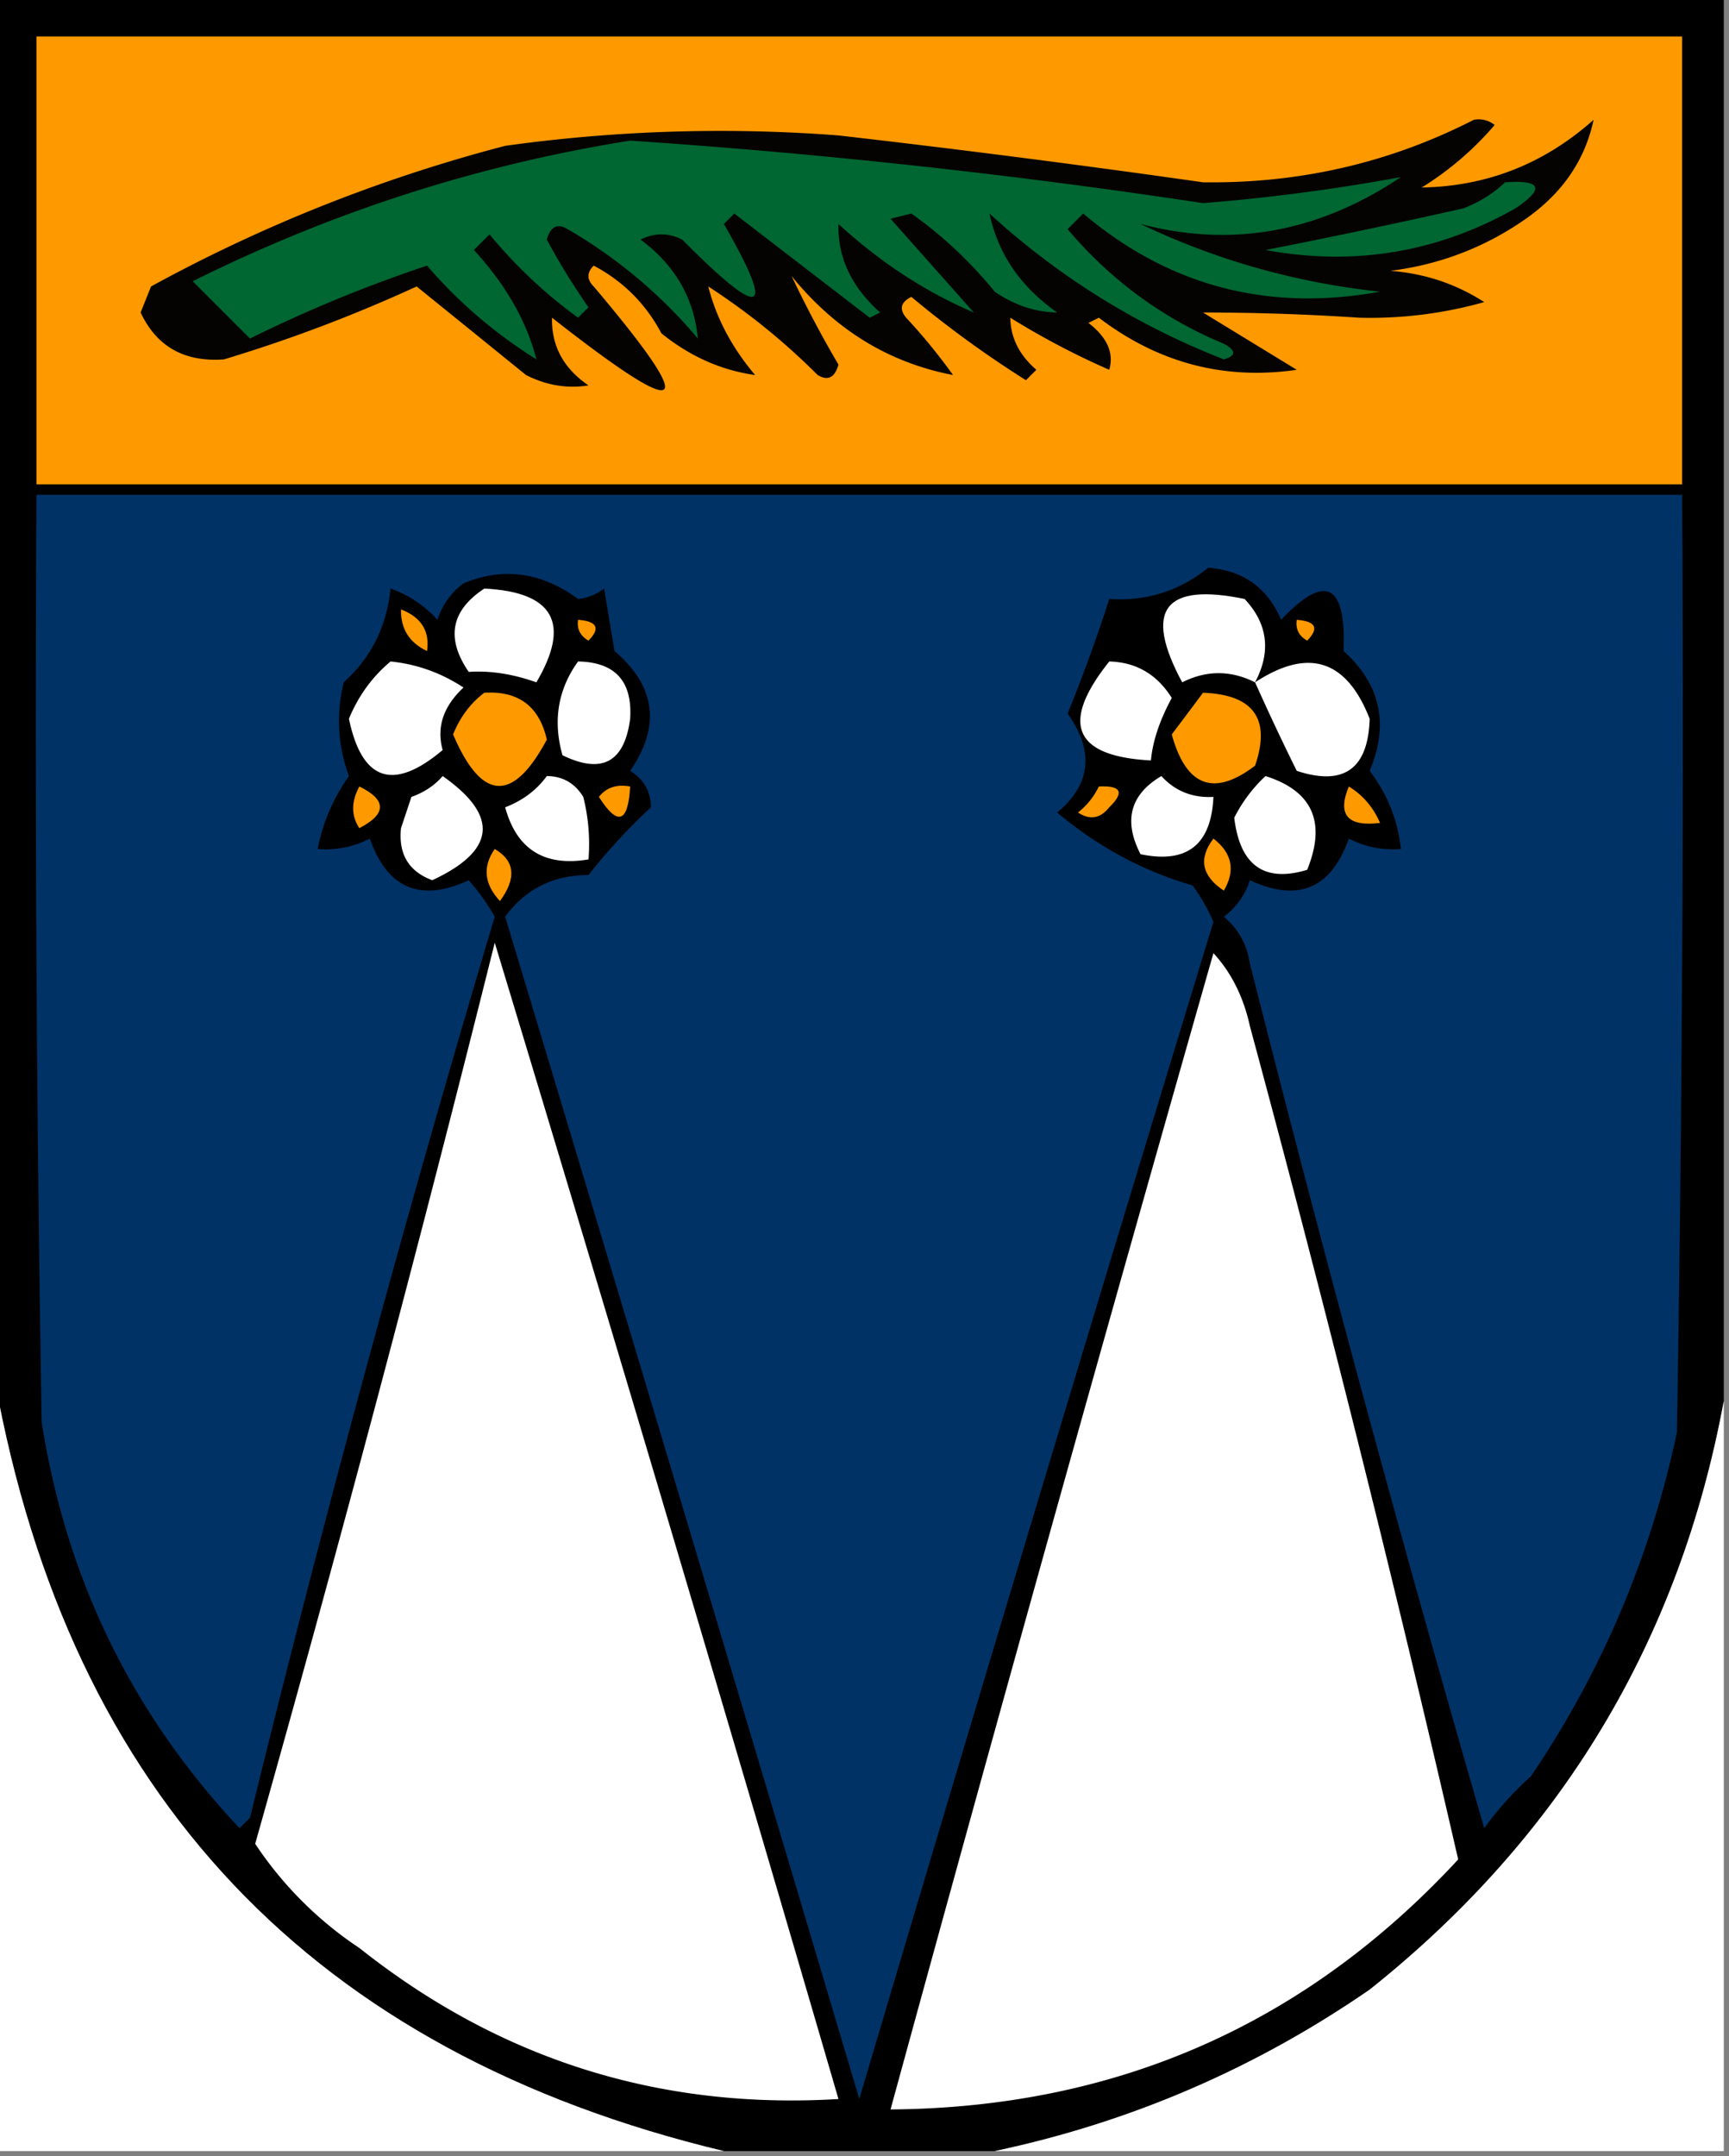 <svg xmlns="http://www.w3.org/2000/svg" width="166" height="207" style="shape-rendering:geometricPrecision;text-rendering:geometricPrecision;image-rendering:optimizeQuality;fill-rule:evenodd;clip-rule:evenodd"><rect width="100%" height="100%" fill="#808080" stroke="none"/><path style="opacity:1" d="M-.5-.5h166v135c-4.261 23.011-15.594 41.844-34 56.5-10.984 7.576-22.984 12.743-36 15.5h-26c-39.466-9.465-62.8-34.132-70-74V-.5z"/><path style="opacity:1" fill="#fe9900" d="M3.5 3.5h158v43H3.5v-43z"/><path style="opacity:1" fill="#050301" d="M141.5 11.5a2.427 2.427 0 0 1 2 .5 29.94 29.94 0 0 1-7 6c6.267-.113 11.767-2.28 16.5-6.5-.821 3.866-2.987 7.032-6.5 9.5-3.89 2.727-8.223 4.393-13 5 3.29.253 6.29 1.253 9 3a40.385 40.385 0 0 1-12 1.5 224.024 224.024 0 0 0-15-.5l9 5.5c-6.962 1.009-13.295-.658-19-5l-1 .5c1.801 1.387 2.468 2.887 2 4.5a74.826 74.826 0 0 1-9.5-5c.028 1.917.86 3.584 2.5 5l-1 1a102.193 102.193 0 0 1-11-8c-1.021.502-1.188 1.168-.5 2a55.897 55.897 0 0 1 4.5 5.5c-6.153-1.177-11.32-4.344-15.5-9.5a109.08 109.08 0 0 0 4.5 8.5c-.35 1.258-1.016 1.59-2 1A63.968 63.968 0 0 0 68 27.5c.778 3.049 2.278 5.882 4.5 8.5-3.24-.446-6.24-1.779-9-4-1.5-2.833-3.667-5-6.5-6.5-.667.667-.667 1.333 0 2 10.313 12.192 8.98 13.192-4 3-.065 2.698 1.102 4.864 3.5 6.5-2.053.325-4.053-.009-6-1-3.511-2.847-7.011-5.68-10.5-8.5a142.781 142.781 0 0 1-18.5 7c-3.791.276-6.458-1.224-8-4.5l1-2.5a149.237 149.237 0 0 1 34-13.5 149.534 149.534 0 0 1 32-1 1293.9 1293.9 0 0 1 35 4.5c9.271.128 17.938-1.872 26-6z"/><path style="opacity:1" fill="#006632" d="M60.5 13.5a663.586 663.586 0 0 1 55 6 186.608 186.608 0 0 0 19-2.5c-7.909 5.307-16.243 6.807-25 4.5 7.245 3.468 14.912 5.635 23 6.5-10.773 1.959-20.273-.541-28.5-7.5l-1.5 1.5c4.147 4.9 9.147 8.566 15 11 1.196.654 1.196 1.154 0 1.5-8.358-3.264-15.858-7.93-22.5-14 .82 3.866 2.987 7.032 6.5 9.5-2.098-.032-4.098-.699-6-2a40.457 40.457 0 0 0-8-7.5l-2 .5 8 9c-4.669-1.992-9.002-4.826-13-8.5-.09 3.199 1.243 6.032 4 8.5l-1 .5-13-10-1 1c5.063 8.796 3.73 9.296-4 1.5-1.333-.667-2.667-.667-4 0 3.303 2.454 5.137 5.62 5.5 9.5A47.312 47.312 0 0 0 54.5 22c-.983-.59-1.65-.258-2 1a65.858 65.858 0 0 0 4 6.5l-1 1a46.23 46.23 0 0 1-8.5-8L45.5 24c3.063 3.334 5.063 6.834 6 10.5-4.004-2.51-7.504-5.51-10.5-9a133.427 133.427 0 0 0-17 7L18.5 27c13.426-6.682 27.426-11.182 42-13.5z"/><path style="opacity:1" fill="#006632" d="M144.5 17.5c3.499-.241 3.832.592 1 2.5-7.473 4.235-15.473 5.569-24 4a674.162 674.162 0 0 0 19-4c1.566-.608 2.9-1.442 4-2.5z"/><path style="opacity:1" fill="#003266" d="M3.5 47.5h158c.167 30.002 0 60.002-.5 90-2.531 11.933-7.198 22.933-14 33a31.84 31.84 0 0 0-4.5 5 2534.813 2534.813 0 0 1-22.5-83c-.273-1.829-1.107-3.329-2.5-4.5a6.977 6.977 0 0 0 2.5-3.5c4.634 2.145 7.801.811 9.5-4a9.107 9.107 0 0 0 5 1c-.298-2.765-1.298-5.265-3-7.5 1.882-4.47 1.049-8.303-2.5-11.5.244-6.498-1.756-7.498-6-3-1.312-3.08-3.645-4.748-7-5-2.748 2.231-5.915 3.231-9.5 3a152.75 152.75 0 0 1-4 11c2.578 3.627 2.245 6.793-1 9.5 3.925 3.298 8.259 5.631 13 7a18.083 18.083 0 0 1 2 3.5 14311.696 14311.696 0 0 0-34 113A29445.822 29445.822 0 0 0 48.5 88c1.93-2.653 4.596-3.986 8-4a56.543 56.543 0 0 1 6-6.5c-.029-1.53-.696-2.696-2-3.5 2.957-4.299 2.457-8.132-1.5-11.5l-1-6a4.938 4.938 0 0 1-2.5 1c-3.52-2.586-7.187-3.086-11-1.5a6.975 6.975 0 0 0-2.5 3.5 10.937 10.937 0 0 0-4.5-3c-.387 3.664-1.887 6.664-4.5 9-.742 3.062-.575 6.062.5 9-1.52 2.162-2.52 4.495-3 7a9.106 9.106 0 0 0 5-1c1.7 4.811 4.866 6.145 9.5 4a20.473 20.473 0 0 1 2.5 3.5A1812.713 1812.713 0 0 0 24 174.5l-1 1c-10.322-10.979-16.656-23.979-19-39-.5-29.665-.667-59.332-.5-89z"/><path style="opacity:1" fill="#fefffe" d="M46.5 56.5c6.665.334 8.332 3.334 5 9-2.292-.81-4.459-1.143-6.5-1-2.211-3.224-1.711-5.891 1.5-8zM120.5 65.5c-2.344-1.172-4.677-1.172-7 0-3.734-6.934-1.734-9.6 6-8 2.222 2.384 2.556 5.05 1 8z"/><path style="opacity:1" fill="#fe9900" d="M38.5 58.5c1.946.754 2.78 2.088 2.5 4-1.706-.808-2.54-2.141-2.5-4zM55.5 59.5c1.837.14 2.17.806 1 2-.797-.457-1.13-1.124-1-2zM124.5 59.5c1.837.14 2.17.806 1 2-.798-.457-1.131-1.124-1-2z"/><path style="opacity:1" fill="#fefffe" d="M37.5 63.5c2.516.255 4.85 1.089 7 2.5-1.941 1.816-2.608 3.816-2 6-4.741 3.99-7.741 2.99-9-3 .912-2.205 2.245-4.038 4-5.5zM55.5 63.5c3.562.064 5.23 1.897 5 5.5-.546 4.178-2.713 5.345-6.5 3.5-.932-3.323-.432-6.323 1.5-9zM106.5 63.5c2.584.069 4.584 1.236 6 3.5-1.168 2.163-1.835 4.163-2 6-7.413-.387-8.746-3.553-4-9.5zM120.5 65.5c5.112-3.352 8.779-2.185 11 3.5-.145 4.819-2.479 6.485-7 5a238.312 238.312 0 0 1-4-8.5z"/><path style="opacity:1" fill="#fe9900" d="M46.5 66.5c3.279-.195 5.279 1.305 6 4.5-3.256 6.09-6.256 5.923-9-.5.672-1.66 1.672-2.993 3-4zM115.5 66.5c4.865.184 6.532 2.518 5 7-3.953 3.013-6.62 2.013-8-3a512.469 512.469 0 0 0 3-4z"/><path style="opacity:1" fill="#fefffe" d="M42.5 74.5c5.44 3.823 5.106 7.156-1 10-2.261-.848-3.261-2.515-3-5l1-3c1.239-.442 2.239-1.11 3-2zM52.5 74.5c1.517.01 2.684.677 3.5 2 .495 1.973.662 3.973.5 6-4.227.713-6.894-.954-8-5 1.684-.65 3.017-1.65 4-3zM111.5 74.5c1.32 1.442 2.986 2.109 5 2-.206 4.599-2.539 6.432-7 5.5-1.66-3.223-.994-5.723 2-7.5zM121.5 74.5c4.518 1.432 5.851 4.432 4 9-4.122 1.246-6.456-.42-7-5a14.193 14.193 0 0 1 3-4z"/><path style="opacity:1" fill="#fe9900" d="M34.5 75.5c2.64 1.294 2.64 2.627 0 4-.792-1.2-.792-2.533 0-4zM57.5 76.5c.709-.904 1.709-1.237 3-1-.194 3.505-1.194 3.838-3 1zM105.5 75.5c2.148-.11 2.481.556 1 2-.865 1.083-1.865 1.25-3 .5.881-.708 1.547-1.542 2-2.5zM129.5 75.5c1.337.815 2.337 1.981 3 3.5-3.128.384-4.128-.783-3-3.5zM116.5 80.5c1.8 1.395 2.134 3.061 1 5-2.126-1.41-2.46-3.076-1-5zM47.5 81.5c1.941 1.138 2.108 2.805.5 5-1.52-1.64-1.686-3.306-.5-5z"/><path style="opacity:1" fill="#fefffe" d="M47.5 90.5a10863.66 10863.66 0 0 1 33 111c-17.179 1.038-32.512-3.795-46-14.5a35.702 35.702 0 0 1-10-10 2937.25 2937.25 0 0 0 23-86.5zM116.5 91.5c1.718 1.864 2.885 4.197 3.5 7a2198.66 2198.66 0 0 1 20 80c-14.646 15.832-32.812 23.832-54.5 24a10470.952 10470.952 0 0 1 31-111z"/><path style="opacity:1" fill="#fefffe" d="M-.5 132.5c7.2 39.868 30.534 64.535 70 74h-70v-74zM165.5 134.5v72h-70c13.016-2.757 25.016-7.924 36-15.5 18.406-14.656 29.739-33.489 34-56.5z"/></svg>